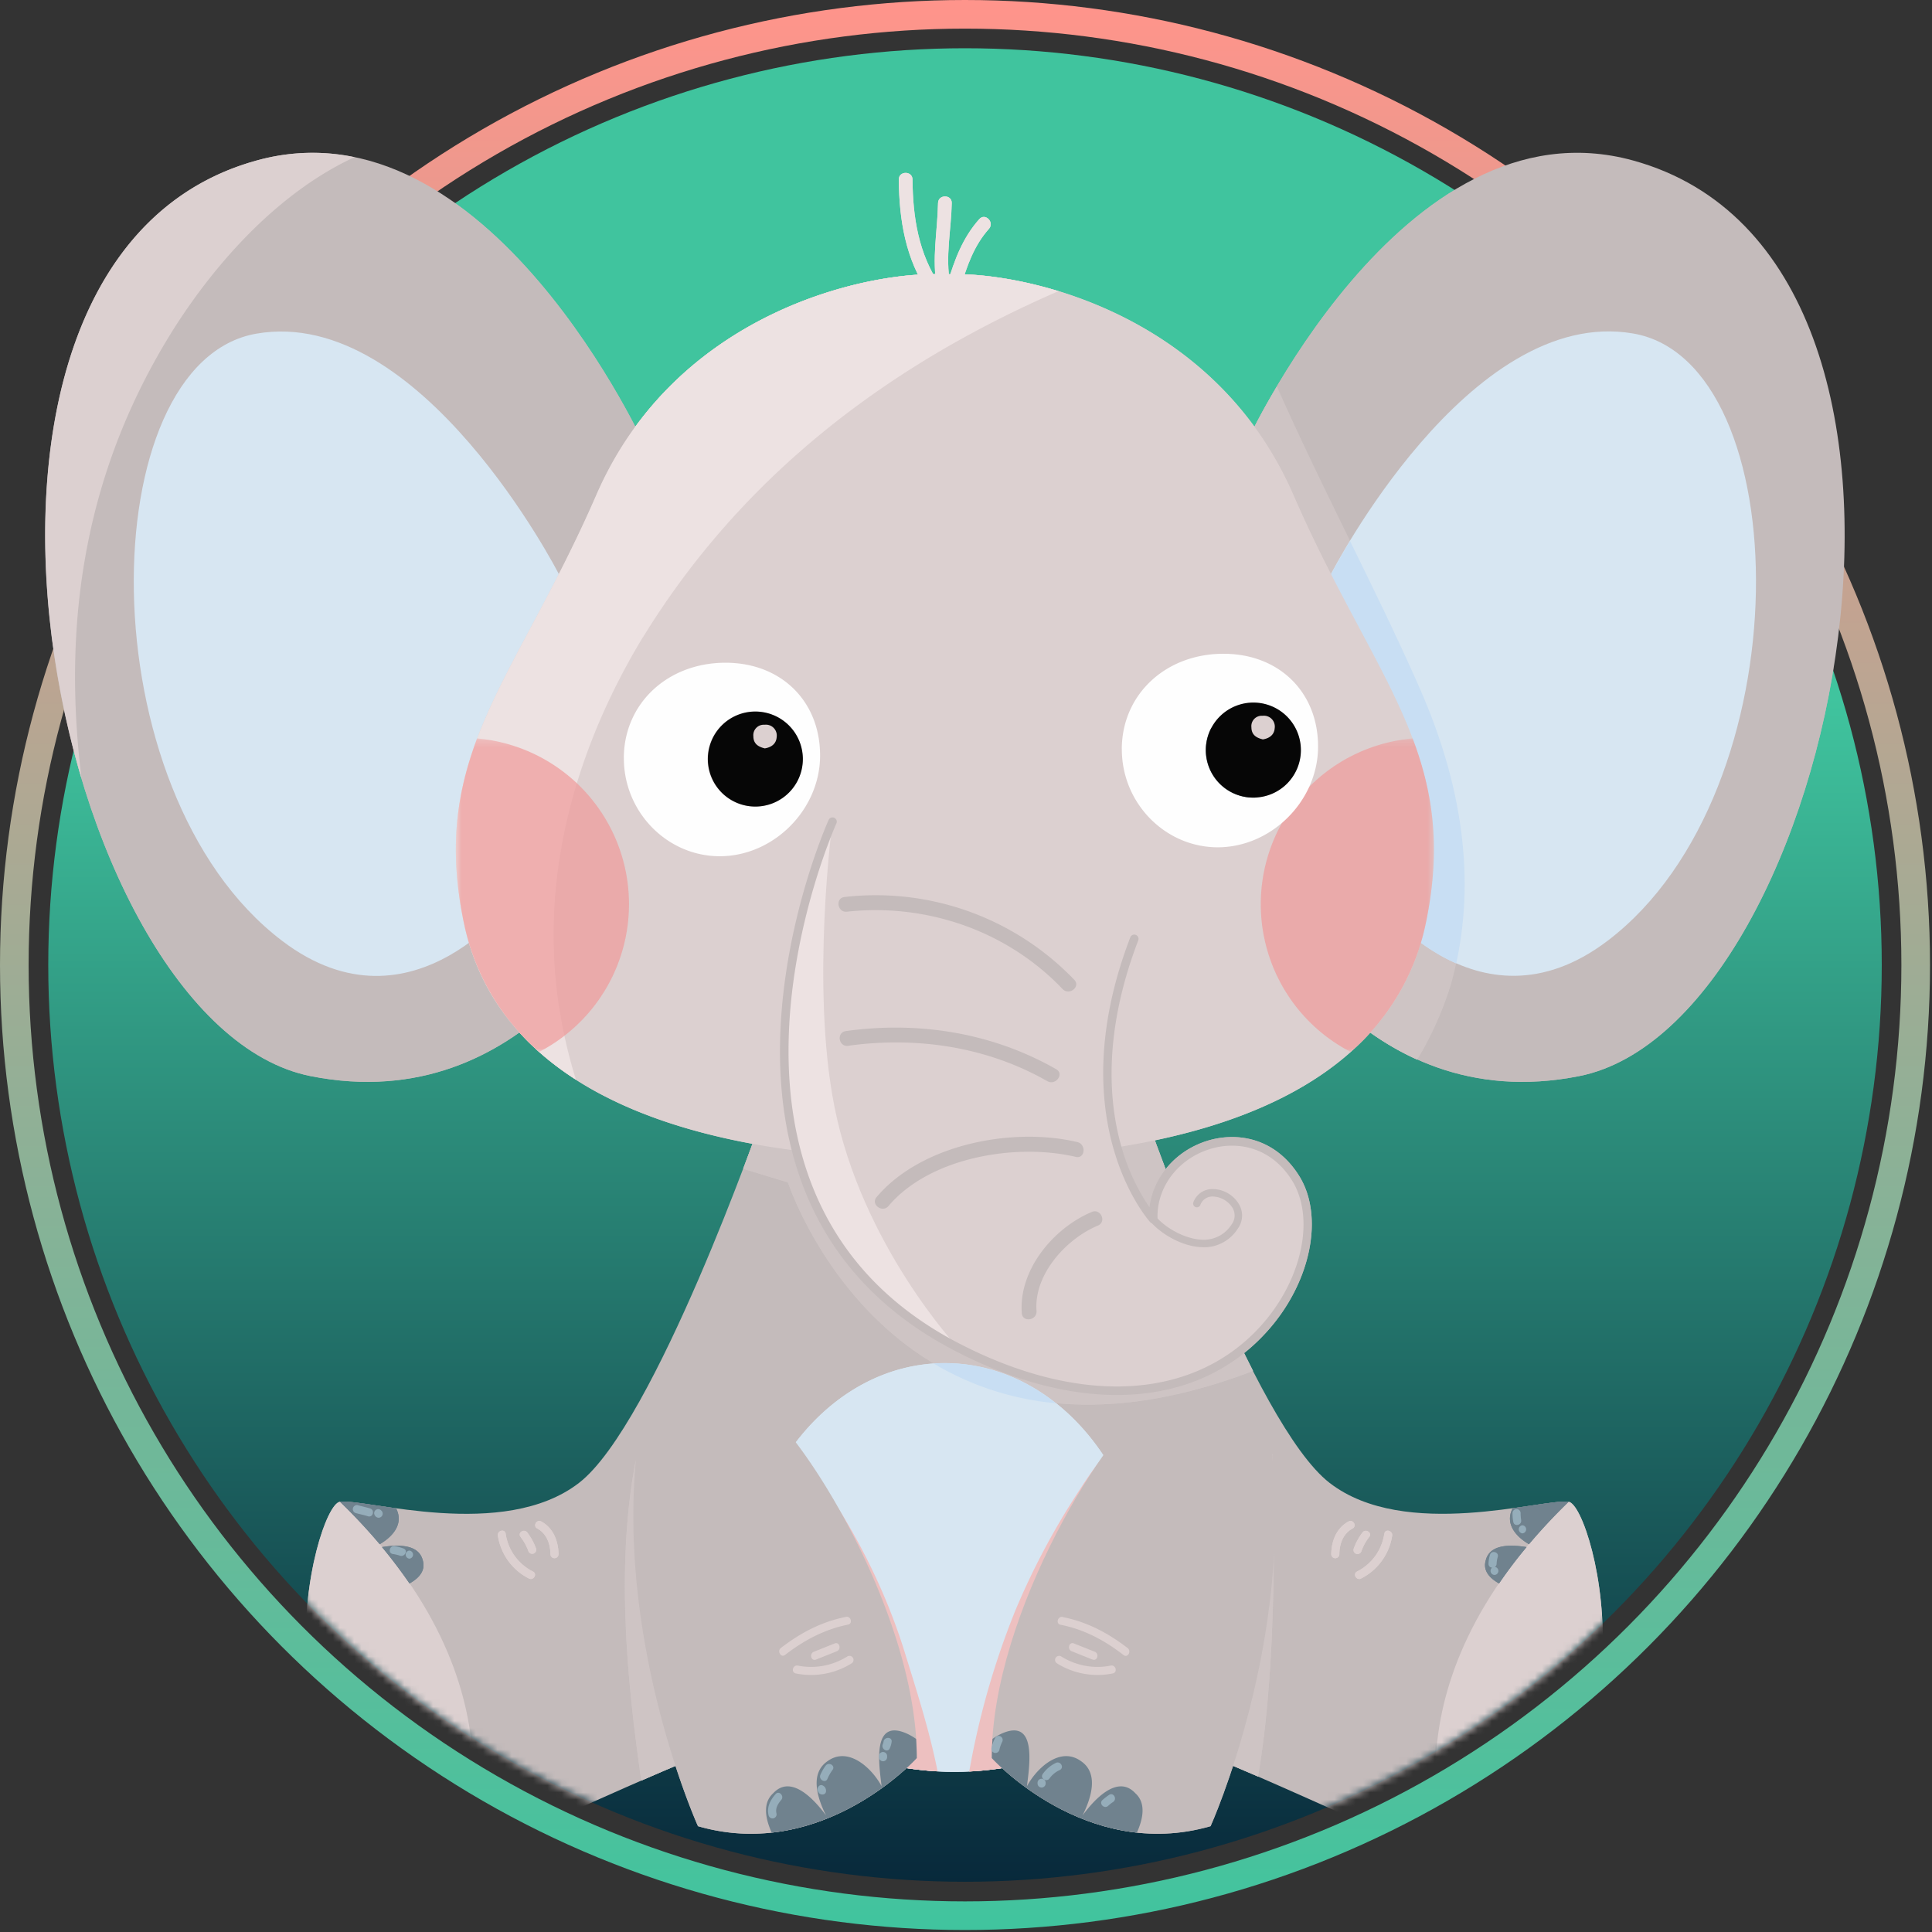 <svg width="230" height="230" viewBox="0 0 270 270" fill="none"
    xmlns="http://www.w3.org/2000/svg">
    <rect x="0" y="0" width="270" height="270" fill="#333333" stroke="none"/>
    <circle cx="134.861" cy="134.861" r="132.861" stroke="url(#a)" stroke-width="4"/>
    <circle cx="134.861" cy="134.861" r="128.118" fill="url(#b)"/>
    <mask id="d" style="mask-type:alpha" maskUnits="userSpaceOnUse" x="6" y="6" width="257" height="257">
        <circle cx="134.861" cy="134.861" r="128.118" fill="#40C49E"/>
    </mask>
    <g clip-path="url(#c)" mask="url(#d)">
        <path d="M160.328 156.422s14.922 42.642 25.481 50.81c10.56 8.168 29.805 2.164 33.408 2.642 3.603.478 14.396 42.003-16.581 49.76-1.922.478-36.778-16.827-42.308-17.068-5.529-.241-14.993 5.047-26.967 5.047-11.974 0-21.437-5.288-26.967-5.047-5.53.241-40.386 17.55-42.304 17.072-30.994-7.757-20.192-49.277-16.589-49.76 3.603-.482 22.839 5.53 33.416-2.642 10.577-8.172 25.477-50.81 25.477-50.81l53.934-.004Z" fill="#C4BBBB"/>
        <path d="m108.155 156.422-2.117 1.033c-.423 1.156-1.164 3.222-2.176 5.886l6.254 1.905s14.866 45.521 64.994 26.341c-7.795-15.218-14.769-35.144-14.769-35.144l-52.186-.021Zm69.635 46.707c-1.385 10.822-7.266 27.408-12.584 40.809 2.875 1.045 6.605 2.599 10.607 4.335 3.218-18.549 1.977-45.144 1.977-45.144Zm-88.176 45.716c4.234-1.85 8.236-3.544 11.352-4.704-10.293-18.351-12.118-40.051-12.118-40.051-3.269 16.788-.424 36.037.766 44.755Z" fill="#CEC4C4"/>
        <path d="M74.477 219.621a7.057 7.057 0 0 1-3.81-5.297c-.12-.72-1.216-.423-1.089.301a8.087 8.087 0 0 0 4.336 5.974c.648.339 1.22-.639.576-.978m-.784-5.433c-.423-.601-1.389-.033-.978.572a7.379 7.379 0 0 1 1.11 2.003.568.568 0 0 0 1.092-.301 8.167 8.167 0 0 0-1.224-2.274Zm1.935-1.562c-.643-.347-1.215.631-.571.978 1.334.729 1.829 2.138 1.854 3.591a.567.567 0 0 0 1.135 0c-.034-1.842-.732-3.654-2.418-4.569Zm117.816 1.698a7.045 7.045 0 0 1-3.811 5.297c-.648.339-.072 1.317.572.978a8.087 8.087 0 0 0 4.34-5.974c.122-.712-.97-1.021-1.093-.301m-3.201 2.439a7.261 7.261 0 0 1 1.109-2.003c.424-.605-.576-1.173-.978-.572a8.155 8.155 0 0 0-1.223 2.274.566.566 0 0 0 1.092.301Zm-1.804-4.137c-1.693.915-2.388 2.727-2.418 4.569a.565.565 0 0 0 .568.567.569.569 0 0 0 .567-.567c.021-1.453.521-2.862 1.855-3.591.643-.347.068-1.325-.572-.978Z" fill="#DCD0D0"/>
        <path d="M132.062 190.499c-15.701 0-28.424 15.48-28.424 34.567a40.174 40.174 0 0 0 3.929 17.529c5.64.424 14.633 5.022 25.807 5.022 9.455 0 17.339-3.29 22.966-4.556a40.172 40.172 0 0 0 4.15-17.995c0-19.087-12.728-34.567-28.428-34.567Z" fill="#D7E6F2"/>
        <path d="M132.061 190.499c-.529 0-1.058 0-1.579.055a40.516 40.516 0 0 0 17.089 5.551c-4.463-3.54-9.785-5.606-15.51-5.606Z" fill="#C8DEF3"/>
        <path d="M110.942 201.914c-4.548 6.131-7.317 14.248-7.317 23.152a40.182 40.182 0 0 0 3.929 17.53c5.242.389 13.38 4.386 23.474 4.953-1.143-5.783-3.01-11.516-4.721-17.063-3.302-10.425-8.625-19.973-15.365-28.572Zm49.535 23.152c0-8.168-2.337-15.666-6.237-21.594a54.409 54.409 0 0 0-3.366 4.751 102.723 102.723 0 0 0-9.002 16.907 111.713 111.713 0 0 0-6.419 22.441c8.528-.424 15.666-3.328 20.874-4.501a40.172 40.172 0 0 0 4.15-17.995" fill="#EDC0C0"/>
        <path d="M47.501 209.878c-3.603.483-14.396 42.003 16.59 49.76 0 0 10.585-23.559-16.59-49.76Z" fill="#DCD0D0"/>
        <path d="M59.052 217.944c-.61-2.117-3.353-2.117-5.665-1.736a72.765 72.765 0 0 1 3.844 5.081c1.313-.732 2.333-1.808 1.821-3.336m-3.629-7.016c-.025-.06-.063-.102-.093-.157-3.722-.512-6.613-1.059-7.807-.902a80.202 80.202 0 0 1 5.546 5.928c1.808-1.054 3.324-2.79 2.354-4.869Z" fill="#70828E"/>
        <path d="M51.727 210.81c-.572-.178-1.152-.297-1.727-.453a.567.567 0 0 0-.301 1.092c.572.157 1.156.275 1.727.453.699.22.995-.872.301-1.092Zm1.533.267a.563.563 0 0 0-.902.656.668.668 0 0 0 .423.356.569.569 0 0 0 .646-.315.571.571 0 0 0-.172-.697m3.146 5.33a6.906 6.906 0 0 0-1.223-.33c-.716-.152-1.017.94-.305 1.092.33.044.657.119.974.225.664.284 1.245-.695.571-.978" fill="#95ADBA"/>
        <path d="M57.206 216.695a.57.57 0 0 0-.37.949c.097.105.228.17.37.182a.565.565 0 0 0 .518-.565.57.57 0 0 0-.518-.566Z" fill="#95ADBA"/>
        <path d="M219.217 209.878c3.607.483 14.396 42.003-16.581 49.76 0 0-10.585-23.559 16.581-49.76Z" fill="#DCD0D0"/>
        <path d="M207.666 217.944c.618-2.117 3.354-2.117 5.674-1.736a63.684 63.684 0 0 0-3.845 5.081c-1.316-.732-2.337-1.808-1.829-3.336m3.655-7.016c.029-.06.067-.102.093-.157 3.722-.512 6.618-1.059 7.803-.902a81.06 81.06 0 0 0-5.542 5.928c-1.808-1.054-3.324-2.79-2.354-4.869Z" fill="#70828E"/>
        <path d="M208.907 218.977a.515.515 0 0 0 .246-.444c.013-.319.067-.635.161-.94.215-.699-.881-.995-1.089-.301-.124.402-.192.82-.203 1.241a.505.505 0 0 0 .517.542.566.566 0 0 0 .321 1.024.565.565 0 0 0 .544-.539.568.568 0 0 0-.134-.389.568.568 0 0 0-.363-.194Zm3.675-6.588a4.925 4.925 0 0 1-.072-.923.569.569 0 0 0-1.135 0c-.004.416.034.832.115 1.241.144.715 1.236.423 1.088-.301m.186.754a.569.569 0 0 0-.518.565.565.565 0 0 0 .518.565.566.566 0 0 0 .518-.565.569.569 0 0 0-.518-.565Z" fill="#95ADBA"/>
        <path d="M173.704 62.881s22.145-49.374 54.536-40.449c50.361 13.88 28.555 120.758-7.533 127.952-30.46 6.076-44.513-24.024-44.513-24.024l-2.49-63.479Z" fill="#C4BBBB"/>
        <path d="M198.114 95.51c-6.123-13.774-13.355-27.277-19.663-41.495a99.602 99.602 0 0 0-4.734 8.892l2.489 63.512s7.016 14.989 21.857 21.67a47.465 47.465 0 0 0 4.709-10.517c4.005-14.354 1.333-28.708-4.658-42.063Z" fill="#CEC4C4"/>
        <path d="M186.013 80.207s19.227-37.57 42.227-33.602c23 3.968 23.923 63.974-3.57 84.865-18.393 13.973-32.912-6.376-32.912-6.376l-5.745-44.887Z" fill="#D7E6F2"/>
        <path d="M198.114 95.51c-2.964-6.665-6.19-13.27-9.447-19.9-1.693 2.806-2.642 4.636-2.642 4.636l5.746 44.881s4.535 6.352 11.741 9.519c2.897-13.367.199-26.675-5.398-39.12" fill="#C8DEF3"/>
        <path d="M90.393 62.881S68.25 13.507 35.857 22.432c-50.36 13.88-28.55 120.758 7.537 127.952 30.46 6.076 44.514-24.024 44.514-24.024l2.485-63.479Z" fill="#C4BBBB"/>
        <path d="M78.089 80.207S58.857 42.655 35.857 46.622c-23 3.968-23.923 63.974 3.574 84.865 18.389 13.973 32.912-6.376 32.912-6.376l5.746-44.904Z" fill="#D7E6F2"/>
        <path d="M24.395 45.775c6-9.383 14.65-18.952 25.147-23.813a28.896 28.896 0 0 0-13.685.47C4.893 30.965 1.226 74.665 11.387 108.73c-2.637-21.323.187-42.676 13.008-62.954Zm107.666-7.422c-9.941-.593-37.383 4.772-48.713 30.82-11.331 26.049-23.436 36.19-18.508 59.854 3.98 19.088 23.466 33.005 67.209 33.005s63.233-13.917 67.208-33.005c4.929-23.664-7.155-33.805-18.49-59.854-11.335-26.048-38.776-31.413-48.706-30.82Z" fill="#DCD0D0"/>
        <path d="M89.86 89.053c14.019-22.822 34.478-38.108 58.058-48.363-6.503-1.99-12.308-2.54-15.869-2.337-9.942-.593-37.384 4.772-48.714 30.82-11.33 26.049-23.423 36.189-18.495 59.854 1.795 8.6 6.754 16.149 15.645 21.848a70.96 70.96 0 0 1-2.54-11.457c-2.38-17.847 2.777-35.296 11.898-50.365" fill="#EDE2E2"/>
        <path d="M136.855 30.622c-2.325 2.608-3.472 5.707-4.45 9.01-.352 1.19 1.498 1.693 1.85.508.876-2.964 1.859-5.814 3.955-8.164.817-.918-.534-2.278-1.355-1.354Z" fill="#EDE2E2"/>
        <path d="M131.092 28.377c-.077 3.98-.898 7.791-.149 11.763.229 1.215 2.075.698 1.847-.508-.712-3.777.148-7.47.22-11.255.021-1.236-1.897-1.236-1.918 0Z" fill="#EDE2E2"/>
        <path d="M125.608 25.087c.051 5.632.932 11.094 4.15 15.832.694 1.012 2.354.059 1.655-.966-3.044-4.48-3.844-9.548-3.887-14.866 0-1.236-1.926-1.236-1.918 0Z" fill="#EDE2E2"/>
        <path d="M176.194 108.153c0 3.899-2.176 7.058-4.869 7.058-2.693 0-4.874-3.159-4.874-7.058 0-3.9 2.185-7.059 4.874-7.059 2.688 0 4.869 3.159 4.869 7.059Zm-88.291 0c0 3.899 2.18 7.058 4.87 7.058 2.688 0 4.873-3.159 4.873-7.058 0-3.9-2.18-7.059-4.873-7.059s-4.87 3.159-4.87 7.059Z" fill="#5A6A72"/>
        <path d="M94.08 107.704h.217c2.303 0 2.303-3.569 0-3.569h-.216c-2.3 0-2.3 3.569 0 3.569Zm75.767-1.38c.076.072.144.139.216.216a1.806 1.806 0 0 0 1.27.526 1.804 1.804 0 0 0 1.27-.526 1.793 1.793 0 0 0 0-2.541l-.216-.216a1.793 1.793 0 0 0-2.54 0 1.796 1.796 0 0 0 0 2.541Z" fill="#95ADBA"/>
        <g opacity=".7">
            <mask id="e" style="mask-type:luminance" maskUnits="userSpaceOnUse" x="63" y="103" width="138" height="45">
                <path d="M200.388 103.212H63.709v43.798h136.679v-43.798Z" fill="#fff"/>
            </mask>
            <g mask="url(#e)" fill="#EF9A9A">
                <path d="M199.257 129.027c2.164-10.378 1.05-18.156-1.833-25.828a23.254 23.254 0 0 0-20.785 18.642 23.25 23.25 0 0 0 12.105 25.16 32.479 32.479 0 0 0 10.513-17.974Zm-134.417 0c-2.16-10.378-1.046-18.156 1.838-25.828a23.247 23.247 0 0 1 20.782 18.644 23.251 23.251 0 0 1-12.106 25.158 32.503 32.503 0 0 1-10.514-17.986"/>
            </g>
        </g>
        <path d="M116.344 114.83s-23.864 52.144 17.495 73.484c37.113 19.151 54.663-11.856 47.215-23.678-6.224-9.891-20.323-4.107-19.879 5.759 0 0-12.495-13.461-2.676-39.141" fill="#DCD0D0"/>
        <path d="M133.839 188.314c-41.359-21.34-17.495-73.484-17.495-73.484s-3.074 22.864.258 39.767c3.811 19.342 17.237 33.717 17.237 33.717Z" fill="#EDE2E2"/>
        <path d="M168.175 174.299c-2.803 0-5.861-1.791-7.393-3.561a.523.523 0 0 1 .055-.737.515.515 0 0 1 .732.055c1.461 1.694 4.438 3.32 6.927 3.193a4.561 4.561 0 0 0 3.625-2.139 2.066 2.066 0 0 0 .123-2.312 3.359 3.359 0 0 0-2.88-1.583 1.797 1.797 0 0 0-1.621 1.19.521.521 0 0 1-.962-.403 2.807 2.807 0 0 1 2.516-1.824 4.316 4.316 0 0 1 3.853 2.117 3.093 3.093 0 0 1-.17 3.412 5.582 5.582 0 0 1-4.42 2.596h-.385m-49.82-46.893c11.157-1.203 22.365 2.659 30.143 10.81.923.965 2.562-.322 1.634-1.292a38.439 38.439 0 0 0-32.099-11.572c-1.338.144-1.007 2.198.322 2.054Zm29.254 22.017c-8.951-5.115-19.244-6.745-29.41-5.331-1.33.183-1.004 2.24.326 2.054 9.565-1.325 19.4.123 27.839 4.946 1.156.656 2.409-1.004 1.245-1.669Zm2.947 10.179c-9.074-2.142-21.81.309-28.047 7.685-.872 1.029.805 2.265 1.668 1.245 5.771-6.826 17.843-8.824 26.167-6.859 1.304.309 1.503-1.766.212-2.071Zm2.041 9.76c-5.369 2.24-10.263 8.108-9.798 14.159.106 1.338 2.16 1.003 2.058-.326-.394-5.081 4.145-10.077 8.579-11.924 1.24-.516.402-2.426-.847-1.909" fill="#C4BBBB"/>
        <path d="M156.077 194.953c-6.927 0-14.59-2.028-22.508-6.114-41.385-21.353-18.021-73.729-17.763-74.254a.594.594 0 0 1 .788-.297.598.598 0 0 1 .292.792c-.237.512-23.148 51.872 17.229 72.709 16.907 8.722 32.603 7.846 41.948-2.342 5.877-6.406 7.807-15.213 4.488-20.493-3.083-4.903-7.956-5.471-11.487-4.365-4.489 1.401-7.486 5.423-7.292 9.78a.596.596 0 0 1-1.033.424c-.123-.136-12.63-14.032-2.794-39.759a.607.607 0 0 1 .308-.362.597.597 0 0 1 .805.786c-5 13.07-4.039 22.864-2.35 28.749a28.915 28.915 0 0 0 3.938 8.52c.517-4.235 3.641-7.906 8.045-9.286 3.95-1.241 9.404-.61 12.851 4.865 3.594 5.72 1.613 15.15-4.62 21.933-5.297 5.801-12.537 8.714-20.845 8.714Zm-50.432.94c5.902 3.209 22.546 29.41 22.474 49.798 0 0-13.125 14.557-30.574 9.522 0 0-11.7-25.904-8.469-53.185" fill="#C4BBBB"/>
        <path d="M123.208 249.633c-1.359-2.541-4.658-5.632-7.571-3.498-2.54 1.749-1.363 5.246-.195 7.579-1.554-2.117-4.856-5.83-7.384-3.107-1.554 1.41-1.05 3.641-.216 5.504 12.067-1.317 20.277-10.416 20.277-10.416 0-.881-.038-1.778-.093-2.68a7.97 7.97 0 0 0-1.321-.758c-4.856-2.138-3.883 4.272-3.497 7.38" fill="#70828E"/>
        <path d="M118.203 225.972c-3.388.661-6.351 2.236-9.07 4.332-.571.423 0 1.422.572.978 2.646-2.037 5.504-3.574 8.798-4.234.716-.14.424-1.233-.3-1.093m.254 5.513a9.552 9.552 0 0 1-6.944 1.304c-.715-.156-1.016.936-.3 1.093a10.71 10.71 0 0 0 7.816-1.419.57.57 0 0 0 .176-.759.568.568 0 0 0-.748-.219Zm-1.808-1.795-2.913 1.164c-.669.267-.377 1.364.3 1.093l2.913-1.165c.669-.267.377-1.363-.3-1.092Z" fill="#DCD0D0"/>
        <path d="M108.384 250.733c-.741.847-1.27 1.838-.961 3.002a.566.566 0 0 0 1.092-.3c-.182-.741.208-1.355.669-1.901.462-.547-.326-1.359-.8-.801Zm6.995-3.971a6.61 6.61 0 0 0-.728 1.27c-.28.665.698 1.241.982.572.192-.45.435-.876.724-1.271.424-.592-.55-1.16-.978-.571Zm-.314 2.811c-.533-.381-1.033.365-.715.826.203.559 1.147.517 1.084-.152a.78.78 0 0 0-.369-.674Zm8.41-6.16c-.019.121-.055.24-.106.351-.28.665.694 1.241.978.572.133-.293.222-.604.262-.923.085-.724-1.046-.716-1.134 0Zm-.636 1.998v.182c0 .151.06.295.167.401a.564.564 0 0 0 .802 0 .567.567 0 0 0 .166-.401v-.182a.569.569 0 0 0-1.135 0Z" fill="#95ADBA"/>
        <path d="M161.078 195.893c-5.898 3.209-22.547 29.41-22.471 49.798 0 0 13.126 14.557 30.571 9.522 0 0 11.703-25.904 8.468-53.185" fill="#C4BBBB"/>
        <path d="M143.515 249.633c1.359-2.541 4.657-5.632 7.575-3.498 2.54 1.749 1.359 5.246.194 7.579 1.554-2.117 4.857-5.83 7.381-3.107 1.554 1.41 1.054 3.641.216 5.504-12.064-1.317-20.274-10.416-20.274-10.416 0-.881.034-1.778.094-2.68a7.786 7.786 0 0 1 1.316-.758c4.857-2.138 3.887 4.272 3.498 7.38" fill="#70828E"/>
        <path d="M148.519 225.972c-.711-.139-1.016.953-.3 1.093 3.298.643 6.156 2.18 8.803 4.234.575.444 1.138-.538.571-.978-2.722-2.096-5.682-3.671-9.074-4.332m6.695 6.783a9.548 9.548 0 0 1-6.944-1.304.565.565 0 0 0-.748.219.57.57 0 0 0 .176.759 10.71 10.71 0 0 0 7.816 1.419c.716-.157.424-1.249-.3-1.093Zm-2.528-.851c.682.271.974-.825.301-1.092l-2.913-1.156c-.678-.271-.97.825-.301 1.092l2.913 1.165" fill="#DCD0D0"/>
        <path d="M139.081 242.854a5.696 5.696 0 0 0-.512 1.41.567.567 0 0 0 1.092.3c.083-.395.217-.778.398-1.139a.564.564 0 0 0-.219-.747.565.565 0 0 0-.759.176Zm8.464 3.523a4.675 4.675 0 0 0-1.833 1.562c-.394.622.589 1.19.978.572a3.577 3.577 0 0 1 1.431-1.156c.648-.339.076-1.313-.576-.978Z" fill="#95ADBA"/>
        <path d="M144.997 249.15v.093a.563.563 0 0 0 .567.567.564.564 0 0 0 .567-.567v-.093a.563.563 0 0 0-.567-.567.563.563 0 0 0-.567.567Zm9.997 1.693a8.12 8.12 0 0 0-.932.72c-.533.504.271 1.304.805.805.217-.203.452-.386.702-.546.597-.424.034-1.393-.575-.979Z" fill="#95ADBA"/>
        <path d="M87.18 105.896c.041-7.621 6.164-13.32 14.302-13.278 7.778.042 13.206 5.474 13.126 13.126-.089 7.494-6.542 13.909-14.011 13.917-7.388 0-13.452-6.211-13.41-13.761m18.279-6.457a6.641 6.641 0 0 0-6.095 4.138 6.64 6.64 0 0 0 8.71 8.627 6.638 6.638 0 0 0-.08-12.285 6.656 6.656 0 0 0-2.564-.484" fill="#FEFEFE"/>
        <path d="M105.45 99.439a6.639 6.639 0 1 1 .224 13.278 6.633 6.633 0 0 1-4.727-1.865 6.64 6.64 0 0 1 4.503-11.413Zm1.397 5.153c.919-.136 1.63-.627 1.694-1.575a1.517 1.517 0 0 0-.417-1.287 1.527 1.527 0 0 0-1.277-.445 1.455 1.455 0 0 0-1.49.972c-.07.201-.095.416-.072.629 0 1.033.647 1.469 1.562 1.693" fill="#060606"/>
        <path d="M156.772 104.643c.042-7.622 6.165-13.32 14.303-13.278 7.778.042 13.206 5.47 13.126 13.125-.089 7.499-6.542 13.91-14.011 13.922-7.384 0-13.452-6.211-13.41-13.761m18.279-6.457a6.637 6.637 0 0 0-6.073 4.158 6.633 6.633 0 0 0 1.495 7.207 6.643 6.643 0 0 0 7.226 1.398 6.636 6.636 0 0 0 4.076-6.128 6.645 6.645 0 0 0-1.98-4.718 6.65 6.65 0 0 0-4.744-1.917Z" fill="#FEFEFE"/>
        <path d="M175.051 98.186a6.638 6.638 0 0 1 6.751 6.526 6.64 6.64 0 1 1-6.751-6.526Zm1.397 5.152c.919-.135 1.63-.626 1.694-1.575a1.517 1.517 0 0 0-.417-1.286 1.516 1.516 0 0 0-1.277-.445 1.454 1.454 0 0 0-1.157.43 1.436 1.436 0 0 0-.405 1.166c0 1.037.652 1.473 1.562 1.694" fill="#060606"/>
    </g>
    <g clip-path="url(#f)">
        <path d="m108.155 156.422-2.117 1.033c-.423 1.156-1.164 3.223-2.176 5.886l6.254 1.905s14.866 45.522 64.994 26.341c-7.795-15.218-14.769-35.143-14.769-35.143l-52.186-.022Zm69.635 46.707c-1.385 10.823-7.266 27.408-12.584 40.809 2.875 1.046 6.605 2.6 10.607 4.336 3.218-18.55 1.977-45.145 1.977-45.145Zm-88.176 45.716c4.234-1.85 8.236-3.544 11.352-4.704-10.293-18.351-12.118-40.051-12.118-40.051-3.269 16.789-.424 36.037.766 44.755Z" fill="#CEC4C4"/>
        <path d="M74.477 219.621a7.048 7.048 0 0 1-3.81-5.297c-.12-.719-1.216-.423-1.089.301a8.087 8.087 0 0 0 4.336 5.974c.648.339 1.22-.639.576-.978m-.784-5.432c-.423-.602-1.389-.034-.978.571a7.379 7.379 0 0 1 1.11 2.003.565.565 0 0 0 .688.367.567.567 0 0 0 .404-.668 8.148 8.148 0 0 0-1.224-2.273Zm1.935-1.563c-.643-.347-1.215.631-.571.978 1.334.729 1.829 2.139 1.854 3.591a.565.565 0 0 0 .568.567.565.565 0 0 0 .567-.567c-.034-1.842-.732-3.654-2.418-4.569Zm117.816 1.698a7.045 7.045 0 0 1-3.811 5.297c-.648.339-.072 1.317.572.978a8.093 8.093 0 0 0 4.34-5.974c.122-.711-.97-1.02-1.093-.301m-3.201 2.439a7.261 7.261 0 0 1 1.109-2.003c.424-.605-.576-1.173-.978-.571a8.136 8.136 0 0 0-1.223 2.273.566.566 0 0 0 1.092.301Zm-1.804-4.137c-1.693.915-2.388 2.727-2.418 4.569 0 .151.06.295.167.401a.564.564 0 0 0 .968-.401c.021-1.452.521-2.862 1.855-3.591.643-.347.068-1.325-.572-.978Z" fill="#DCD0D0"/>
        <path d="M132.062 190.499c-15.701 0-28.424 15.48-28.424 34.567a40.182 40.182 0 0 0 3.929 17.53c5.64.423 14.633 5.021 25.807 5.021 9.455 0 17.339-3.29 22.966-4.556a40.166 40.166 0 0 0 4.15-17.995c0-19.087-12.728-34.567-28.428-34.567Z" fill="#D7E6F2"/>
        <path d="M132.061 190.499c-.529 0-1.058 0-1.579.055a40.516 40.516 0 0 0 17.089 5.551c-4.463-3.54-9.785-5.606-15.51-5.606Z" fill="#C8DEF3"/>
        <path d="M110.942 201.914c-4.548 6.131-7.317 14.248-7.317 23.152a40.182 40.182 0 0 0 3.929 17.53c5.242.389 13.38 4.386 23.474 4.954-1.143-5.784-3.01-11.517-4.721-17.064-3.302-10.424-8.625-19.972-15.365-28.572Zm49.535 23.152c0-8.167-2.337-15.666-6.237-21.594a54.713 54.713 0 0 0-3.366 4.751 102.723 102.723 0 0 0-9.002 16.907 111.713 111.713 0 0 0-6.419 22.441c8.528-.424 15.666-3.328 20.874-4.501a40.172 40.172 0 0 0 4.15-17.995" fill="#EDC0C0"/>
        <path d="M59.052 217.945c-.61-2.117-3.353-2.117-5.665-1.736a72.297 72.297 0 0 1 3.844 5.081c1.313-.733 2.333-1.808 1.821-3.337m-3.629-7.016c-.025-.059-.063-.102-.093-.157-3.722-.512-6.613-1.058-7.807-.902a80.202 80.202 0 0 1 5.546 5.928c1.808-1.054 3.324-2.79 2.354-4.869Z" fill="#70828E"/>
        <path d="M51.727 210.81c-.572-.178-1.152-.296-1.727-.453a.567.567 0 0 0-.301 1.092c.572.157 1.156.275 1.727.453.699.22.995-.872.301-1.092Zm1.533.267a.563.563 0 0 0-.902.656.668.668 0 0 0 .423.356.569.569 0 0 0 .646-.315.571.571 0 0 0-.172-.697m3.146 5.331a6.824 6.824 0 0 0-1.223-.331c-.716-.152-1.017.94-.305 1.093.33.043.657.118.974.224.664.284 1.245-.694.571-.978" fill="#95ADBA"/>
        <path d="M57.206 216.696a.568.568 0 0 0 0 1.13.565.565 0 0 0 .518-.565.57.57 0 0 0-.518-.565Z" fill="#95ADBA"/>
        <path d="M207.666 217.945c.618-2.117 3.354-2.117 5.674-1.736a63.325 63.325 0 0 0-3.845 5.081c-1.316-.733-2.337-1.808-1.829-3.337m3.655-7.016c.029-.059.067-.102.093-.157 3.722-.512 6.618-1.058 7.803-.902a81.06 81.06 0 0 0-5.542 5.928c-1.808-1.054-3.324-2.79-2.354-4.869Z" fill="#70828E"/>
        <path d="M208.907 218.978a.518.518 0 0 0 .246-.445c.013-.319.067-.635.161-.94.215-.699-.881-.995-1.089-.301-.124.403-.192.82-.203 1.241a.503.503 0 0 0 .311.503c.065.027.135.04.206.039a.564.564 0 0 0-.206.627.573.573 0 0 0 .527.398.566.566 0 0 0 .544-.54.566.566 0 0 0-.497-.582Zm3.675-6.589a4.912 4.912 0 0 1-.072-.923.57.57 0 0 0-.567-.567.567.567 0 0 0-.568.567 6.08 6.08 0 0 0 .115 1.241c.144.715 1.236.423 1.088-.301m.186.754a.566.566 0 0 0-.518.565.569.569 0 0 0 .518.565.569.569 0 0 0 .518-.565.565.565 0 0 0-.518-.565Z" fill="#95ADBA"/>
        <path d="M173.704 62.882s22.145-49.375 54.536-40.45c50.361 13.88 28.555 120.759-7.533 127.952-30.46 6.076-44.513-24.024-44.513-24.024l-2.49-63.478Z" fill="#C4BBBB"/>
        <path d="M198.114 95.51c-6.123-13.774-13.355-27.277-19.663-41.495a99.63 99.63 0 0 0-4.734 8.892l2.489 63.512s7.016 14.989 21.857 21.67a47.465 47.465 0 0 0 4.709-10.517c4.005-14.354 1.333-28.708-4.658-42.062Z" fill="#CEC4C4"/>
        <path d="M186.013 80.208s19.227-37.57 42.227-33.602c23 3.967 23.923 63.973-3.57 84.865-18.393 13.972-32.912-6.377-32.912-6.377l-5.745-44.886Z" fill="#D7E6F2"/>
        <path d="M198.114 95.51c-2.964-6.665-6.19-13.27-9.447-19.9-1.693 2.807-2.642 4.636-2.642 4.636l5.746 44.882s4.535 6.351 11.741 9.518c2.897-13.367.199-26.675-5.398-39.12" fill="#C8DEF3"/>
        <path d="M90.393 62.882S68.25 13.507 35.857 22.431c-50.36 13.88-28.55 120.759 7.537 127.952 30.46 6.076 44.514-24.024 44.514-24.024l2.485-63.478Z" fill="#C4BBBB"/>
        <path d="M78.089 80.208S58.857 42.655 35.857 46.623c-23 3.967-23.923 63.973 3.574 84.864 18.389 13.973 32.912-6.376 32.912-6.376l5.746-44.903Z" fill="#D7E6F2"/>
        <path d="M24.395 45.776c6-9.383 14.65-18.952 25.147-23.813a28.894 28.894 0 0 0-13.685.47c-30.964 8.532-34.631 52.232-24.47 86.296-2.637-21.323.187-42.676 13.008-62.953Zm107.666-7.423c-9.941-.593-37.383 4.772-48.713 30.82-11.331 26.049-23.436 36.19-18.508 59.854 3.98 19.088 23.466 33.006 67.209 33.006s63.233-13.918 67.208-33.006c4.929-23.664-7.155-33.805-18.49-59.853-11.335-26.049-38.776-31.414-48.706-30.82Z" fill="#DCD0D0"/>
        <path d="M89.86 89.053c14.019-22.822 34.478-38.107 58.058-48.363-6.503-1.99-12.308-2.54-15.869-2.337-9.942-.593-37.384 4.772-48.714 30.82-11.33 26.049-23.423 36.19-18.495 59.854 1.795 8.6 6.754 16.149 15.645 21.849a70.996 70.996 0 0 1-2.54-11.458c-2.38-17.847 2.777-35.296 11.898-50.365" fill="#EDE2E2"/>
        <path d="M136.855 30.622c-2.325 2.608-3.472 5.707-4.45 9.01-.352 1.19 1.498 1.694 1.85.508.876-2.964 1.859-5.813 3.955-8.163.817-.92-.534-2.278-1.355-1.355Z" fill="#EDE2E2"/>
        <path d="M131.092 28.378c-.077 3.98-.898 7.79-.149 11.762.229 1.215 2.075.699 1.847-.508-.712-3.777.148-7.47.22-11.254.021-1.237-1.897-1.237-1.918 0Z" fill="#EDE2E2"/>
        <path d="M125.608 25.087c.051 5.632.932 11.094 4.15 15.832.694 1.012 2.354.06 1.655-.965-3.044-4.48-3.844-9.549-3.887-14.867 0-1.236-1.926-1.236-1.918 0Z" fill="#EDE2E2"/>
        <path d="M176.194 108.153c0 3.9-2.176 7.058-4.869 7.058-2.693 0-4.874-3.158-4.874-7.058s2.185-7.058 4.874-7.058c2.688 0 4.869 3.158 4.869 7.058Zm-88.291 0c0 3.9 2.18 7.058 4.87 7.058 2.688 0 4.873-3.158 4.873-7.058s-2.18-7.058-4.873-7.058-4.87 3.158-4.87 7.058Z" fill="#5A6A72"/>
        <path d="M94.08 107.704h.217c2.303 0 2.303-3.569 0-3.569h-.216c-2.3 0-2.3 3.569 0 3.569Zm75.767-1.38a5.5 5.5 0 0 1 .216.216 1.79 1.79 0 0 0 1.27.526 1.786 1.786 0 0 0 1.27-.526 1.793 1.793 0 0 0 0-2.541l-.216-.216a1.797 1.797 0 0 0-2.54 2.541Z" fill="#95ADBA"/>
        <g opacity=".7">
            <mask id="g" style="mask-type:luminance" maskUnits="userSpaceOnUse" x="63" y="103" width="138" height="45">
                <path d="M200.388 103.212H63.709v43.798h136.679v-43.798Z" fill="#fff"/>
            </mask>
            <g mask="url(#g)" fill="#EF9A9A">
                <path d="M199.257 129.028c2.164-10.378 1.05-18.157-1.833-25.829a23.254 23.254 0 0 0-20.785 18.643 23.246 23.246 0 0 0 12.105 25.159 32.48 32.48 0 0 0 10.513-17.973Zm-134.417 0c-2.16-10.378-1.046-18.157 1.838-25.829a23.248 23.248 0 0 1 18.925 33.243 23.247 23.247 0 0 1-10.25 10.559 32.503 32.503 0 0 1-10.513-17.986"/>
            </g>
        </g>
        <path d="M116.344 114.83s-23.864 52.144 17.495 73.484c37.113 19.151 54.663-11.856 47.215-23.677-6.224-9.891-20.323-4.108-19.879 5.758 0 0-12.495-13.46-2.676-39.14" fill="#DCD0D0"/>
        <path d="M133.839 188.314c-41.359-21.34-17.495-73.484-17.495-73.484s-3.074 22.865.258 39.767c3.811 19.342 17.237 33.717 17.237 33.717Z" fill="#EDE2E2"/>
        <path d="M168.175 174.299c-2.803 0-5.861-1.791-7.393-3.561a.521.521 0 0 1 .055-.737.509.509 0 0 1 .573-.071.513.513 0 0 1 .159.126c1.461 1.694 4.438 3.32 6.927 3.193a4.561 4.561 0 0 0 3.625-2.138 2.069 2.069 0 0 0 .123-2.312 3.354 3.354 0 0 0-2.88-1.584 1.798 1.798 0 0 0-1.621 1.19.536.536 0 0 1-.283.281.528.528 0 0 1-.399-.002.524.524 0 0 1-.28-.681 2.81 2.81 0 0 1 2.516-1.825 4.313 4.313 0 0 1 3.853 2.117 3.096 3.096 0 0 1-.17 3.413 5.579 5.579 0 0 1-4.42 2.595h-.385m-49.82-46.893c11.157-1.202 22.365 2.659 30.143 10.81.923.965 2.562-.322 1.634-1.292a38.45 38.45 0 0 0-32.099-11.571c-1.338.143-1.007 2.197.322 2.053Zm29.254 22.017c-8.951-5.114-19.244-6.745-29.41-5.33-1.33.182-1.004 2.24.326 2.053 9.565-1.325 19.4.123 27.839 4.946 1.156.656 2.409-1.004 1.245-1.669Zm2.947 10.179c-9.074-2.142-21.81.309-28.047 7.685-.872 1.029.805 2.266 1.668 1.245 5.771-6.825 17.843-8.824 26.167-6.859 1.304.309 1.503-1.766.212-2.071Zm2.041 9.76c-5.369 2.24-10.263 8.109-9.798 14.159.106 1.338 2.16 1.004 2.058-.326-.394-5.081 4.145-10.077 8.579-11.923 1.24-.517.402-2.426-.847-1.91" fill="#C4BBBB"/>
        <path d="M156.077 194.953c-6.927 0-14.59-2.028-22.508-6.114-41.385-21.353-18.021-73.729-17.763-74.254a.579.579 0 0 1 .333-.312.578.578 0 0 1 .455.015.601.601 0 0 1 .292.792c-.237.513-23.148 51.873 17.229 72.709 16.907 8.722 32.603 7.846 41.948-2.342 5.877-6.406 7.807-15.213 4.488-20.493-3.083-4.903-7.956-5.47-11.487-4.365-4.489 1.401-7.486 5.424-7.292 9.781a.593.593 0 0 1-.724.599.598.598 0 0 1-.309-.176c-.123-.135-12.63-14.032-2.794-39.759a.594.594 0 0 1 .783-.383.592.592 0 0 1 .34.332.607.607 0 0 1 .045.238.604.604 0 0 1-.055.237c-5 13.071-4.039 22.864-2.35 28.75a28.91 28.91 0 0 0 3.938 8.519c.517-4.234 3.641-7.905 8.045-9.286 3.95-1.24 9.404-.609 12.851 4.865 3.594 5.721 1.613 15.15-4.62 21.933-5.297 5.801-12.537 8.714-20.845 8.714Zm-50.432.94c5.902 3.21 22.546 29.41 22.474 49.798 0 0-13.125 14.557-30.574 9.522 0 0-11.7-25.904-8.469-53.185" fill="#C4BBBB"/>
        <path d="M123.208 249.633c-1.359-2.541-4.658-5.631-7.571-3.497-2.54 1.748-1.363 5.246-.195 7.579-1.554-2.117-4.856-5.831-7.384-3.108-1.554 1.41-1.05 3.641-.216 5.504 12.067-1.317 20.277-10.416 20.277-10.416 0-.88-.038-1.778-.093-2.68a7.97 7.97 0 0 0-1.321-.758c-4.856-2.138-3.883 4.272-3.497 7.38" fill="#70828E"/>
        <path d="M118.203 225.972c-3.388.661-6.351 2.236-9.07 4.332-.571.423 0 1.423.572.978 2.646-2.037 5.504-3.574 8.798-4.234.716-.14.424-1.232-.3-1.093m.254 5.513a9.547 9.547 0 0 1-6.944 1.304c-.715-.156-1.016.936-.3 1.093 2.691.547 5.489.039 7.816-1.419a.57.57 0 0 0 .176-.758.57.57 0 0 0-.748-.22Zm-1.808-1.795-2.913 1.164c-.669.267-.377 1.364.3 1.093l2.913-1.165c.669-.266.377-1.363-.3-1.092Z" fill="#DCD0D0"/>
        <path d="M108.384 250.734c-.741.847-1.27 1.837-.961 3.002a.567.567 0 0 0 1.092-.301c-.182-.741.208-1.355.669-1.901.462-.546-.326-1.359-.8-.8Zm6.995-3.972a6.61 6.61 0 0 0-.728 1.27c-.28.665.698 1.241.982.572.192-.45.435-.876.724-1.27.424-.593-.55-1.161-.978-.572Zm-.314 2.812c-.533-.381-1.033.364-.715.825.203.559 1.147.517 1.084-.152a.77.77 0 0 0-.369-.673Zm8.41-6.161c-.019.121-.055.24-.106.351-.28.665.694 1.241.978.572.133-.293.222-.604.262-.923.085-.724-1.046-.716-1.134 0Zm-.636 1.998v.182a.568.568 0 0 0 1.135 0v-.182a.57.57 0 0 0-.567-.567.567.567 0 0 0-.568.567Z" fill="#95ADBA"/>
        <path d="M161.078 195.893c-5.898 3.21-22.547 29.41-22.471 49.798 0 0 13.126 14.557 30.571 9.522 0 0 11.703-25.904 8.468-53.185" fill="#C4BBBB"/>
        <path d="M143.515 249.633c1.359-2.541 4.657-5.631 7.575-3.497 2.54 1.748 1.359 5.246.194 7.579 1.554-2.117 4.857-5.831 7.381-3.108 1.554 1.41 1.054 3.641.216 5.504-12.064-1.317-20.274-10.416-20.274-10.416 0-.88.034-1.778.094-2.68a7.786 7.786 0 0 1 1.316-.758c4.857-2.138 3.887 4.272 3.498 7.38" fill="#70828E"/>
        <path d="M148.519 225.973c-.711-.14-1.016.952-.3 1.092 3.298.644 6.156 2.181 8.803 4.234.575.445 1.138-.538.571-.978-2.722-2.096-5.682-3.671-9.074-4.332m6.695 6.783a9.543 9.543 0 0 1-6.944-1.304.571.571 0 0 0-.811.634.57.57 0 0 0 .239.344 10.705 10.705 0 0 0 7.816 1.419c.716-.157.424-1.249-.3-1.093Zm-2.528-.851c.682.271.974-.825.301-1.092l-2.913-1.156c-.678-.271-.97.826-.301 1.092l2.913 1.165" fill="#DCD0D0"/>
        <path d="M139.081 242.854a5.696 5.696 0 0 0-.512 1.41.566.566 0 0 0 1.092.301c.083-.396.217-.779.398-1.139a.567.567 0 0 0-.978-.572Zm8.464 3.523a4.675 4.675 0 0 0-1.833 1.562c-.394.623.589 1.19.978.572a3.577 3.577 0 0 1 1.431-1.156c.648-.339.076-1.313-.576-.978Z" fill="#95ADBA"/>
        <path d="M144.997 249.15v.093a.567.567 0 1 0 1.134 0v-.093a.564.564 0 0 0-.567-.567.567.567 0 0 0-.567.567Zm9.997 1.694a8.01 8.01 0 0 0-.932.72c-.533.503.271 1.304.805.804.217-.203.452-.386.702-.546.597-.424.034-1.393-.575-.978Z" fill="#95ADBA"/>
        <path d="M87.18 105.896c.041-7.621 6.164-13.32 14.302-13.278 7.778.042 13.206 5.475 13.126 13.126-.089 7.494-6.542 13.909-14.011 13.917-7.388 0-13.452-6.211-13.41-13.761m18.279-6.457a6.635 6.635 0 0 0-6.095 4.139 6.637 6.637 0 0 0 4.881 9.017 6.638 6.638 0 0 0 3.749-12.676 6.656 6.656 0 0 0-2.564-.484" fill="#FEFEFE"/>
        <path d="M105.45 99.44a6.638 6.638 0 0 1 6.751 6.526 6.641 6.641 0 0 1-9.076 6.289 6.643 6.643 0 0 1-2.337-10.792 6.64 6.64 0 0 1 4.662-2.024Zm1.397 5.152c.919-.135 1.63-.627 1.694-1.575a1.517 1.517 0 0 0-.417-1.286 1.518 1.518 0 0 0-1.277-.446 1.456 1.456 0 0 0-1.562 1.601c0 1.033.647 1.469 1.562 1.693" fill="#060606"/>
        <path d="M156.772 104.643c.042-7.621 6.165-13.32 14.303-13.278 7.778.042 13.206 5.47 13.126 13.126-.089 7.498-6.542 13.909-14.011 13.921-7.384 0-13.452-6.211-13.41-13.761m18.279-6.457a6.637 6.637 0 0 0-6.416 7.987 6.641 6.641 0 0 0 9.064 4.777 6.645 6.645 0 0 0 4.076-6.129 6.645 6.645 0 0 0-1.98-4.718 6.652 6.652 0 0 0-4.744-1.917Z" fill="#FEFEFE"/>
        <path d="M175.051 98.186a6.638 6.638 0 0 1 6.751 6.527 6.637 6.637 0 0 1-6.527 6.751 6.633 6.633 0 0 1-6.203-3.995 6.649 6.649 0 0 1-.086-5.081 6.643 6.643 0 0 1 6.065-4.202Zm1.397 5.153c.919-.136 1.63-.627 1.694-1.575a1.523 1.523 0 0 0-1.694-1.732 1.454 1.454 0 0 0-1.157.43 1.44 1.44 0 0 0-.405 1.166c0 1.037.652 1.474 1.562 1.694" fill="#060606"/>
    </g>
    <defs>
        <linearGradient id="a" x1="134.861" y1="0" x2="134.861" y2="269.721" gradientUnits="userSpaceOnUse">
            <stop stop-color="#FF948B"/>
            <stop offset="1" stop-color="#40C49E"/>
        </linearGradient>
        <linearGradient id="b" x1="134.861" y1="6.743" x2="134.861" y2="262.978" gradientUnits="userSpaceOnUse">
            <stop offset=".354" stop-color="#40C49E"/>
            <stop offset="1" stop-color="#08293B"/>
        </linearGradient>
        <clipPath id="c">
            <path fill="#fff" d="M6.307 21.353h251.487v238.294H6.307z"/>
        </clipPath>
        <clipPath id="f">
            <path fill="#fff" d="M6.307 21.353h251.487v238.294H6.307z"/>
        </clipPath>
    </defs>
</svg>